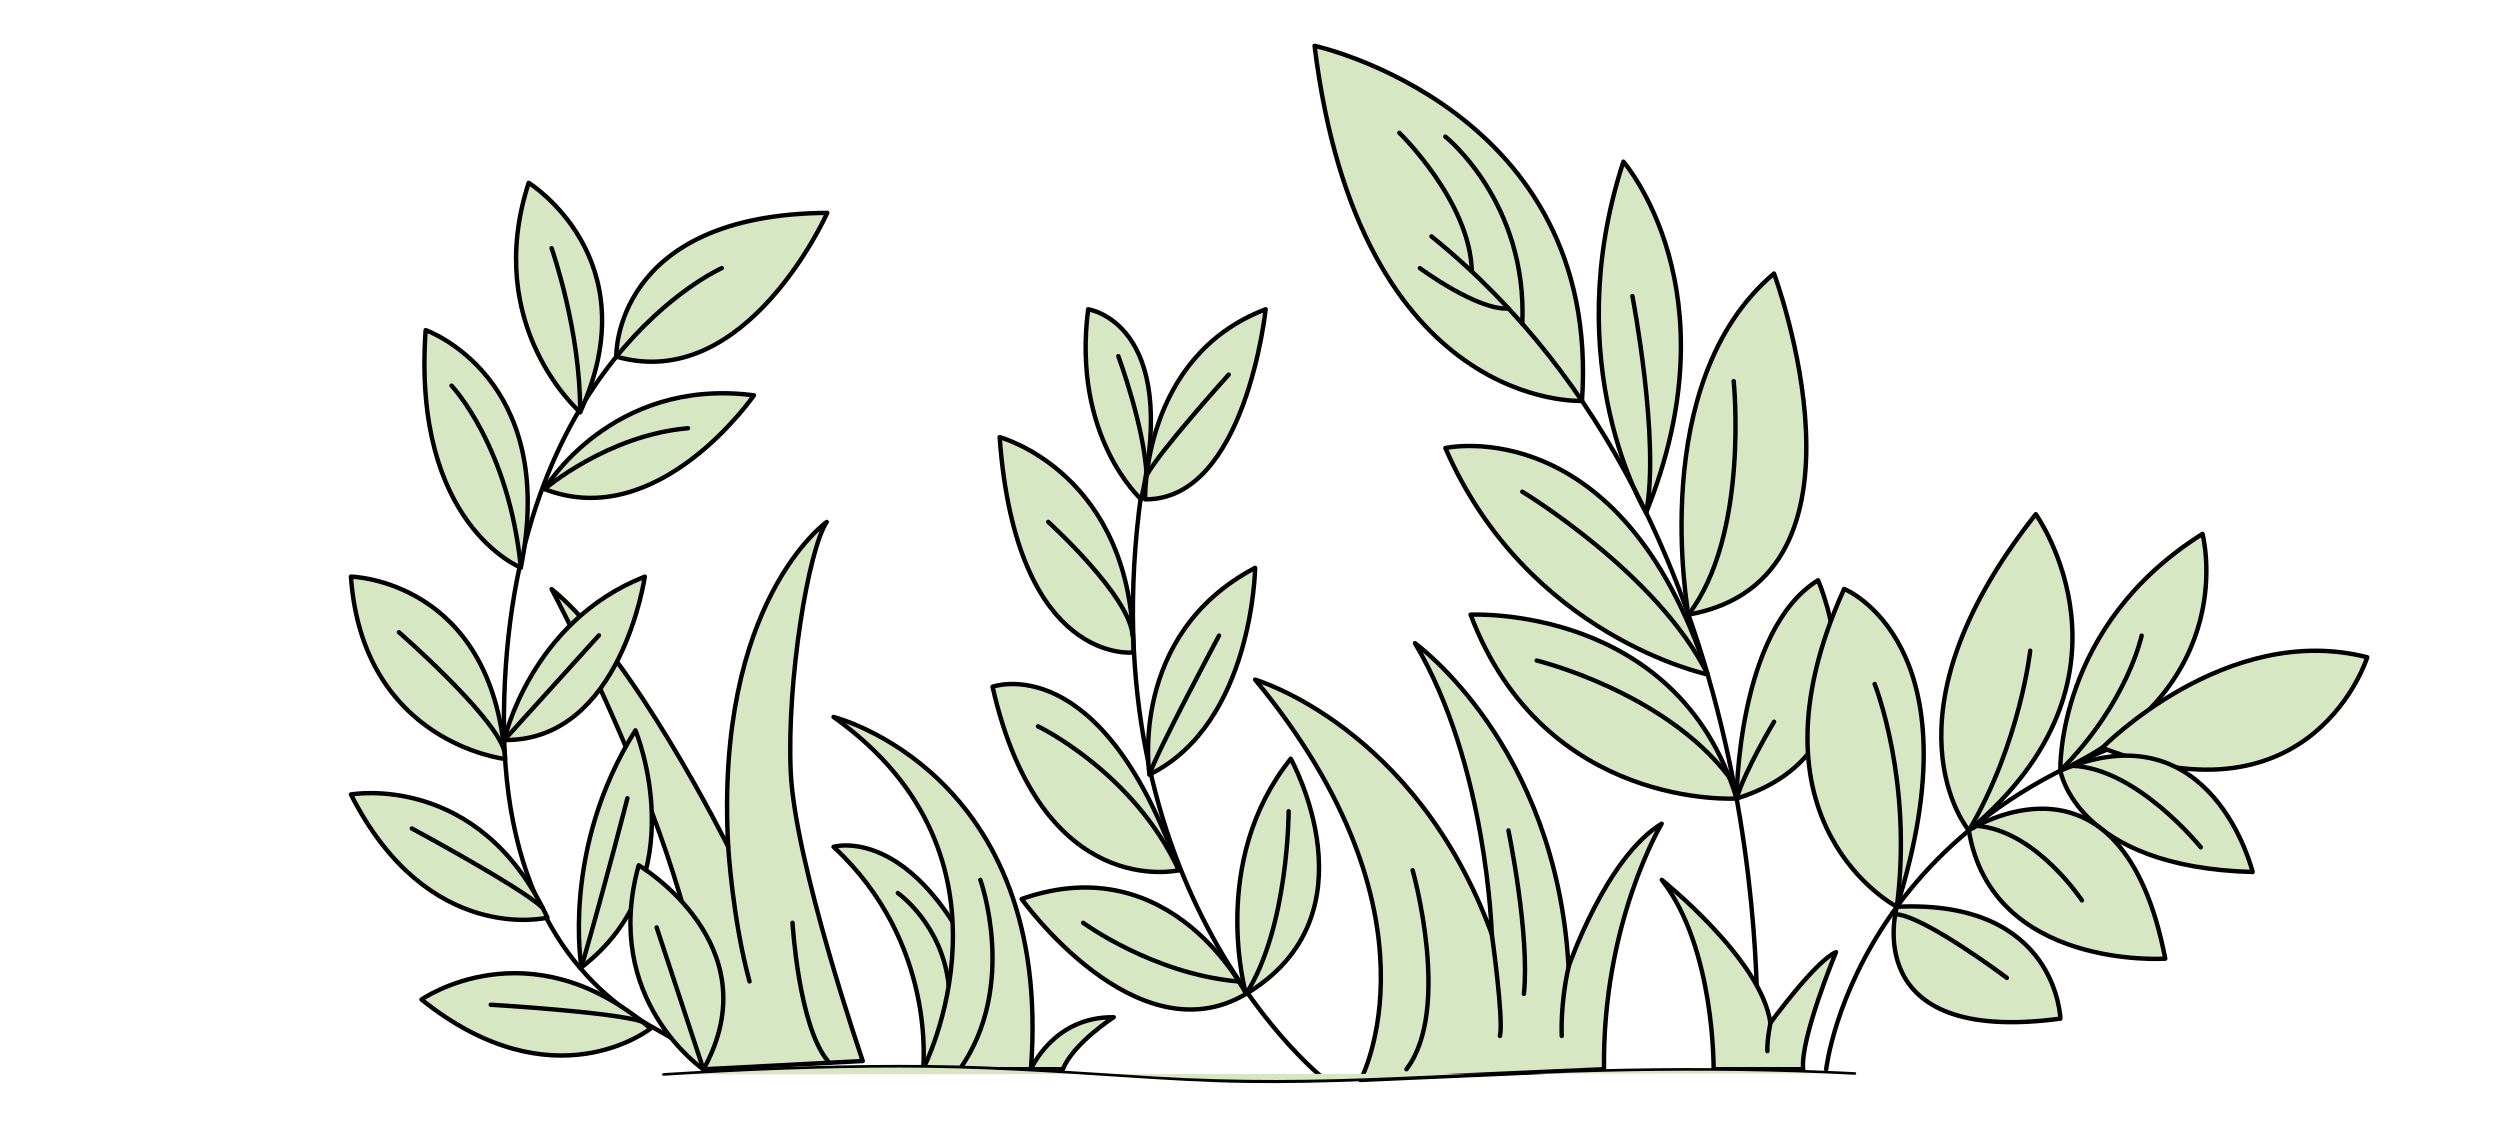 <?xml version="1.0" encoding="UTF-8"?>
<svg id="Layer_1" data-name="Layer 1" xmlns="http://www.w3.org/2000/svg" viewBox="0 0 282.68 128.18">
  <defs>
    <style>
      .cls-1 {
        fill: none;
      }

      .cls-1, .cls-2 {
        stroke: #000;
        stroke-linecap: round;
        stroke-linejoin: round;
        stroke-width: .5px;
      }

      .cls-2, .cls-3 {
        fill: #d7e7c3;
      }
    </style>
  </defs>
  <g>
    <path class="cls-2" d="M104.37,120.9s1.64-14.27-10.12-25.15c0,0,12.38-3.68,20.4,25.15h-10.28Z"/>
    <path class="cls-2" d="M101.52,100.98s5.05,3.53,5.76,10.49"/>
    <path class="cls-2" d="M97.55,119.96s-7.68-22.41-8.14-32.68c-.46-10.28,2-25.2,4.07-28.26,0,0-12.68,8.92-11.14,36.73,0,0-10.83-21.8-19.97-29.14,0,0,19.93,37.35,17.1,54.3l18.08-.94Z"/>
    <path class="cls-2" d="M89.61,104.34s.68,11.64,3.98,15.61"/>
    <path class="cls-2" d="M69.68,40.32s-.41-16.08,23.86-16.25c0,0-9.11,20.5-23.86,16.25Z"/>
    <path class="cls-1" d="M79.47,120.9s1.96-.56-5.44-4.61c-8.39-4.6-17.28-14.45-17.05-35.56.43-39.74,24.63-50.41,24.63-50.41"/>
    <path class="cls-2" d="M65.6,46.61s-11.11-9.67-5.82-25.94c0,0,13.79,8.54,5.82,25.94Z"/>
    <path class="cls-2" d="M61.57,55.3s7.52-12.69,23.68-10.6c0,0-10.77,15.63-23.68,10.6Z"/>
    <path class="cls-2" d="M58.89,64.18s-12.33-4.85-10.76-26.85c0,0,15.09,5.27,10.76,26.85Z"/>
    <path class="cls-2" d="M57.01,83.68s2.97-13.4,15.9-18.48c0,0-2.67,18.63-15.9,18.48Z"/>
    <path class="cls-2" d="M57.11,85.82s-16.1-1.8-17.43-20.62c0,0,15.91.34,17.43,20.62Z"/>
    <path class="cls-2" d="M65.75,109.38s-2.33-13.4,6.1-26.8c0,0,6.97,16.72-6.1,26.8Z"/>
    <path class="cls-2" d="M61.9,103.76s-13.5,3.29-22.22-13.93c0,0,14.54-2.62,22.22,13.93Z"/>
    <path class="cls-2" d="M46.57,93.68s12.2,6.56,14.79,8.96"/>
    <path class="cls-2" d="M73.56,116.3s-10.94,8.7-25.9-3.28c0,0,12.15-8.53,25.9,3.28Z"/>
    <path class="cls-2" d="M55.49,113.61s13.78.81,17.11,1.9"/>
    <path class="cls-2" d="M70.94,90.26s-2.36,9.27-5.2,19.12"/>
    <path class="cls-2" d="M45.11,71.49s10.73,9.35,11.9,13.37"/>
    <line class="cls-2" x1="57.01" y1="83.68" x2="67.72" y2="71.84"/>
    <path class="cls-2" d="M51.06,43.61s6.48,6.8,7.83,20.57"/>
    <path class="cls-2" d="M61.57,55.3s7.1-6.09,16.22-6.88"/>
    <path class="cls-2" d="M62.37,28.06s3.28,9.28,3.23,18.55"/>
    <path class="cls-2" d="M82.34,95.74s.5,8.27,2.41,15.23"/>
    <path class="cls-2" d="M79.54,120.92s-11.56-7.87-7.32-23.08c0,0,15.15,8.95,7.32,23.08Z"/>
    <line class="cls-2" x1="74.25" y1="104.87" x2="79.54" y2="120.92"/>
    <path class="cls-2" d="M104.37,120.9s12.33-23.88-10.12-39.83c0,0,24.87,6.21,22.32,39.83h-12.2Z"/>
    <path class="cls-2" d="M116.57,120.9s2.54-5.97,9.36-5.88c0,0-4.58,2.95-5.75,5.88h-3.62Z"/>
    <path class="cls-2" d="M110.85,99.49s4.31,11.98-2.33,21.41"/>
    <path class="cls-1" d="M129.06,55.7c-6.34,45.28,20.79,66.41,20.79,66.41"/>
    <path class="cls-2" d="M129.04,56.46s-7.86-7.04-6-21.49c0,0,10.44,1.47,6,21.49Z"/>
    <path class="cls-2" d="M129.48,56.46s-.41-16.15,13.63-21.49c0,0-2.25,21.59-13.63,21.49Z"/>
    <path class="cls-2" d="M128.16,73.78s-13.24,1.54-15.13-24.35c0,0,15.13,4.03,15.13,24.35Z"/>
    <path class="cls-2" d="M129.97,87.58s-2.45-15.81,11.95-23.37c0,0-.24,17.62-11.95,23.37Z"/>
    <path class="cls-2" d="M133.29,98.4s-15.54,3.68-21.06-20.75c0,0,12.25-4.48,21.06,20.75Z"/>
    <path class="cls-2" d="M140.89,112.38s-4.29-14.93,5.06-26.59c0,0,9.86,17.69-5.06,26.59Z"/>
    <path class="cls-2" d="M115.52,101.65s12.95,18.11,25.38,10.73c0,0-8.32-16.73-25.38-10.73Z"/>
    <path class="cls-2" d="M126.45,40.27s2.93,7.88,3.2,13.49"/>
    <path class="cls-2" d="M138.93,42.36s-7.88,8.72-9.28,11.4"/>
    <path class="cls-2" d="M118.52,59.01s9.28,8.4,9.54,12.86"/>
    <path class="cls-2" d="M137.84,71.87s-7.07,13.2-7.86,15.7"/>
    <path class="cls-1" d="M117.37,82.13s10.84,5.2,15.92,16.27"/>
    <path class="cls-2" d="M145.71,91.73s0,13.11-4.81,20.64"/>
    <path class="cls-2" d="M122.47,104.34s7.81,5.74,17.45,6.63"/>
    <path class="cls-2" d="M153.84,122.11s10.06-18.66-11.92-45.26c0,0,18.18,5.28,26.76,28.78,0,0-.54-19.22-8.69-32.9,0,0,15.96,11.4,17.37,36.59,0,0,4.23-12.38,10.53-16.18,0,0-6.73,11.21-6.52,27.76l-27.54,1.21Z"/>
    <path class="cls-2" d="M159.73,98.4s4.46,15.75-.7,22.5"/>
    <path class="cls-2" d="M168.68,105.62s1.36,9.6.92,11.52"/>
    <path class="cls-2" d="M170.56,93.9s2.45,11.79,1.75,18.48"/>
    <path class="cls-2" d="M176.59,117.14s-.2-3.51.78-7.83"/>
    <path class="cls-1" d="M206.49,120.9s3.71-33.32,48.22-40.59"/>
    <path class="cls-2" d="M178.88,45.33s-25.14,1.25-30.24-40.15c0,0,32.51,7.08,30.24,40.15Z"/>
    <path class="cls-2" d="M190.92,69.5s-4.87-26.3,9.67-38.57c0,0,12.86,34.53-9.67,38.57Z"/>
    <path class="cls-2" d="M186.13,57.96s-10.09-16.58-2.57-39.68c0,0,12.73,14.52,2.57,39.68Z"/>
    <path class="cls-2" d="M193.08,76.26s-20.38-4.28-29.65-25.6c0,0,19.83-4.44,29.65,25.6Z"/>
    <path class="cls-2" d="M196.36,90.29s-21.7,1.38-30.08-20.79c0,0,23.39-1.19,30.08,20.79Z"/>
    <path class="cls-2" d="M196.36,90.29s.08-19.03,9.21-24.68c0,0,8.49,19.17-9.21,24.68Z"/>
    <path class="cls-2" d="M214.48,102.53s-17.99-9.36-5.96-35.94c0,0,15.34,6.13,5.96,35.94Z"/>
    <path class="cls-2" d="M222.62,93.9s-10.7-12.67,7.57-35.76c0,0,13.23,18.45-7.57,35.76Z"/>
    <path class="cls-2" d="M232.97,87.13s-.56-16.33,16.07-26.76c0,0,4.62,17.21-16.07,26.76Z"/>
    <path class="cls-2" d="M237.7,84.56s14.04-14.34,29.97-10.24c0,0-6.06,19.43-29.97,10.24Z"/>
    <path class="cls-2" d="M254.71,98.6s-4.55-18.79-21.74-11.46c0,0,1.75,10.91,21.74,11.46Z"/>
    <path class="cls-2" d="M244.83,108.4s-19.6,1.29-22.21-14.5c0,0,17.24-11.28,22.21,14.5Z"/>
    <path class="cls-2" d="M214.48,102.53s-4.53,15.73,18.49,12.65c0,0-.33-13.51-18.49-12.65Z"/>
    <path class="cls-2" d="M214.48,102.53c1.85-14.27-2.51-25.19-2.51-25.19"/>
    <path class="cls-2" d="M229.56,73.58s-1.15,10.47-6.93,20.32"/>
    <path class="cls-2" d="M242.16,71.87s-1.57,7.61-9.19,15.26"/>
    <path class="cls-2" d="M226.92,110.57s-9.45-7.1-12.62-7.2"/>
    <path class="cls-2" d="M235.41,101.81s-5.18-7.88-11.87-8.43"/>
    <path class="cls-2" d="M248.85,95.81s-7.17-8.93-14.51-9.22"/>
    <path class="cls-2" d="M173.76,74.69s14.41,3.49,21.76,13.17"/>
    <path class="cls-2" d="M200.6,81.61s-3.25,5.38-4.24,8.69"/>
    <path class="cls-2" d="M172.13,55.6s15.36,9.27,20.95,20.65"/>
    <path class="cls-2" d="M196.03,43.1s1.79,17.38-5.12,26.4"/>
    <path class="cls-2" d="M184.58,33.48s3.16,16.42,1.55,24.48"/>
    <path class="cls-2" d="M158.23,15.02s8.04,7.8,8.19,15.68"/>
    <path class="cls-2" d="M163.43,15.45s9.29,7.39,8.7,21.15"/>
    <path class="cls-2" d="M160.55,30.32s6.49,4.81,10.03,4.56"/>
    <path class="cls-1" d="M198.62,119.93s3.78-60.43-36.76-93.2"/>
    <path class="cls-2" d="M193.76,120.9s.16-13.72-5.86-21.41c0,0,11.3,9,12.28,16.18,0,0,5.07-6.99,7.42-8.01,0,0-4.08,9.81-3.71,13.24h-10.14Z"/>
    <path class="cls-2" d="M200.19,115.67s-.4,1.89-.35,3.18"/>
  </g>
  <g>
    <path class="cls-3" d="M75.02,121.49c14.67-.94,29.54-1.27,42.15-.51,7.51.45,15.01,1.14,22.53,1.3,7.13.16,14.27-.15,21.39-.48,17.06-.78,31.43-1.3,48.65-.42"/>
    <path d="M75.02,121.64c8.89-.57,17.8-.93,26.7-.93,8.56,0,17.06.53,25.6,1.1,4.5.3,9,.57,13.5.64,4.56.07,9.12-.04,13.68-.22,8.76-.34,17.52-.81,26.29-1.03,8.54-.21,17.08-.19,25.62.17,1.11.05,2.22.1,3.33.16.19,0,.19-.29,0-.3-8.62-.44-17.24-.55-25.87-.39-8.68.16-17.35.57-26.02.95-9.08.4-18.12.49-27.2-.06-8.6-.53-17.17-1.23-25.8-1.31-8.85-.08-17.69.21-26.52.72-1.11.06-2.21.13-3.32.2-.19.01-.19.31,0,.3h0Z"/>
  </g>
</svg>